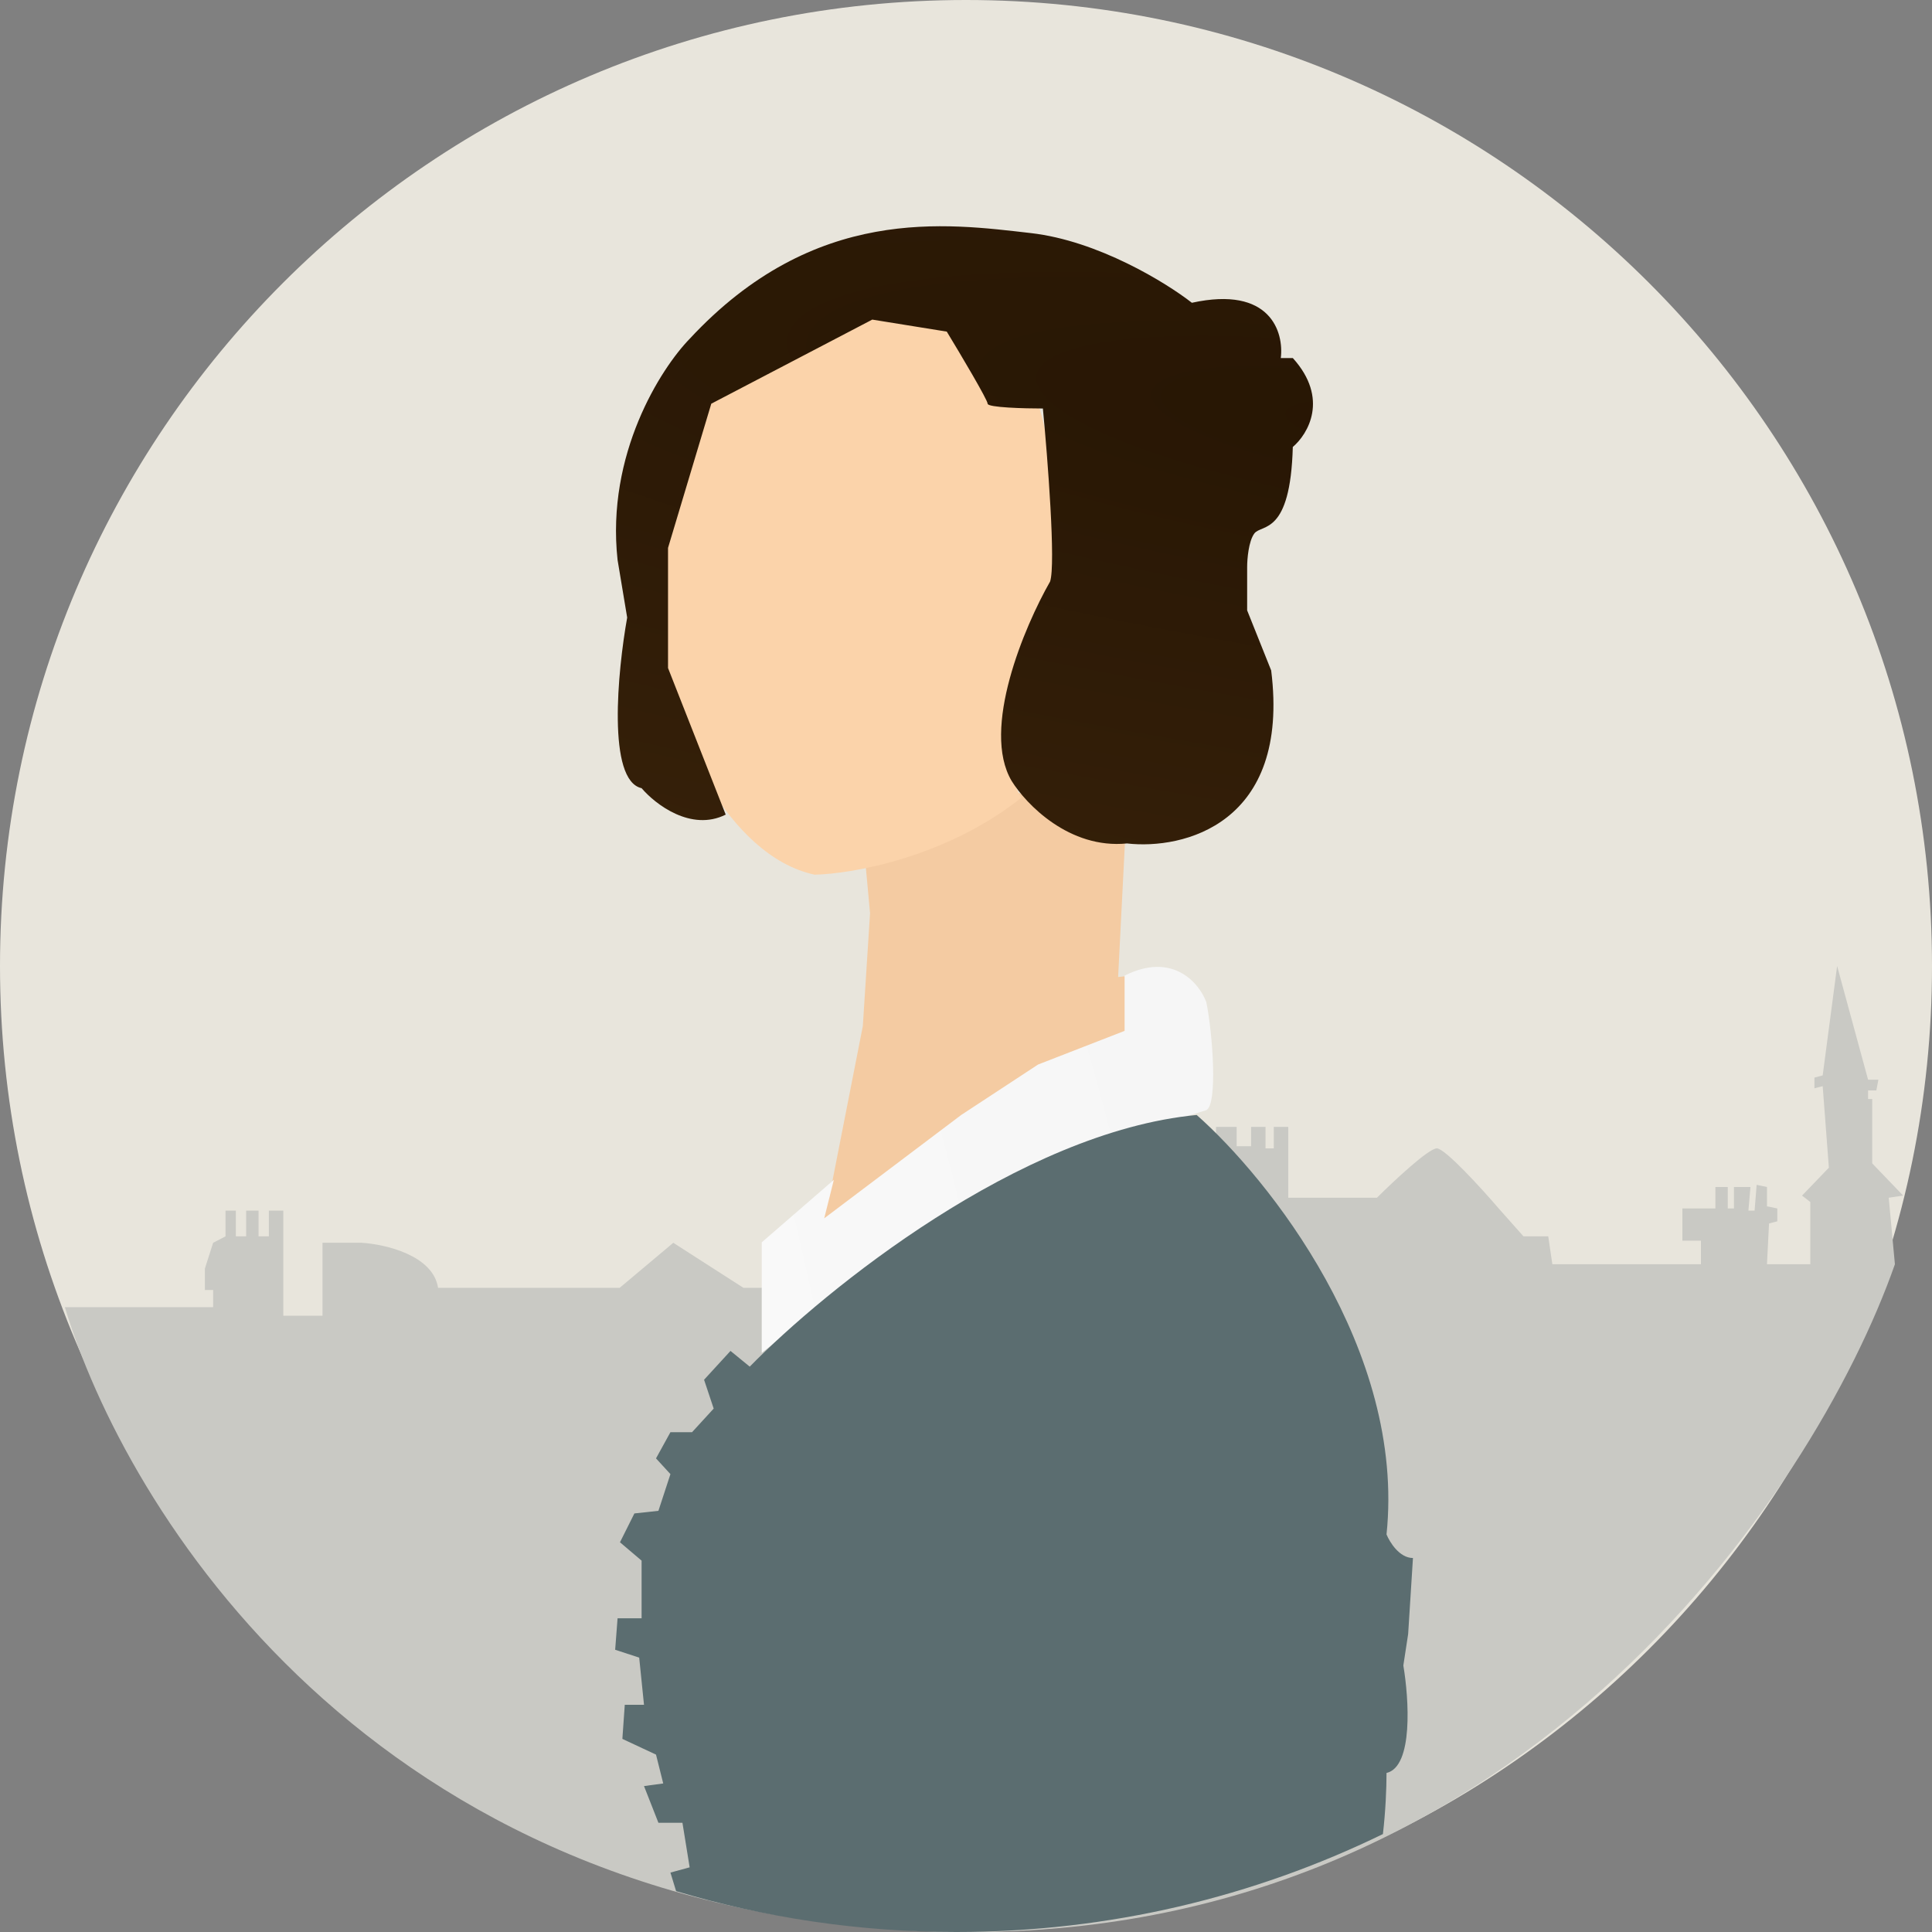 <svg width="506" height="506" viewBox="0 0 506 506" fill="none" xmlns="http://www.w3.org/2000/svg">
<rect x="0" y="0" width="506" height="506" fill="#808080" stroke="none"/>
<path d="M0 253C0 113.272 113.272 0 253 0C392.728 0 506 113.272 506 253C506 392.728 392.728 506 253 506C113.272 506 0 392.728 0 253Z" fill="#E8E5DC"/>
<path d="M55.823 342.35H16.992C32.485 394.236 96.464 501.381 246.06 505.876C395.655 510.372 475.209 391.239 496.286 331.111L494.665 313.69L498.448 313.128L490.341 304.699V287.841H489.26V285.593H491.422L491.962 282.783H489.26L481.153 253L477.37 281.659L475.209 282.221V285.031L477.37 284.469L478.992 305.823L471.966 313.128L474.128 314.814V331.111H462.778L463.319 320.434L465.481 319.872V316.5L462.778 315.938V310.881L460.076 310.319L459.536 317.062H457.914L458.455 310.881H454.131V316.5H452.51V310.881H449.267V316.5H440.62V324.929H445.484V331.111H406.572L405.491 323.805H399.006L392.52 316.5C388.017 311.255 378.469 300.766 376.307 300.766C374.145 300.766 364.958 309.382 360.634 313.69H337.395V295.146H333.612V300.766H331.45V295.146H327.667V300.204H323.884V295.146H318.479V314.814H291.457L289.295 337.292H194.717L176.342 325.491L162.291 337.292H114.731C113.434 328.75 100.86 325.866 94.735 325.491H84.466V344.597H74.198V317.062H70.415V323.805H67.713V317.062H64.47V323.805H61.768V317.062H59.065V323.805L55.823 325.491L53.661 332.235V337.854H55.823V342.35Z" fill="#C9C9C4"/>
<path d="M266.979 207.687L294.733 218.611L292.841 255.882C311.512 253.825 314.708 258.666 313.026 261.665L260.041 287.369L227.871 310.503L207.687 329.781L217.148 313.716L225.979 268.734L227.871 239.174L225.979 218.611L266.979 207.687Z" fill="#F4CBA2"/>
<path d="M172.443 127.759C172.946 94.529 208.316 79.089 225.938 75.522C250.608 75.522 266.007 93.564 270.622 102.585C276.16 114.668 276.915 140.765 275.657 152.303L269.363 168.037C259.797 184.652 263.489 202.232 267.475 208.945C247.839 224.553 223.211 228.875 213.351 229.085C190.191 224.05 176.429 190.484 172.443 174.331C172.233 172.653 171.939 160.989 172.443 127.759Z" fill="#FBD3AA"/>
<path d="M218.386 309.012L215.868 319.082L251.741 292.02L271.881 278.803L294.537 269.992V255.517C307.124 249.224 314.047 257.405 315.935 262.44C317.614 270.622 318.956 289.251 315.935 290.761C306.495 293.698 285.475 300.076 276.915 302.089L238.525 323.488L199.505 354.326V325.376L218.386 309.012Z" fill="url(#paint0_radial_312_84)"/>
<path d="M275.027 152.303C276.538 147.772 274.398 120.206 273.139 106.99C268.314 106.99 258.664 106.738 258.664 105.731C258.664 104.724 251.532 92.725 247.965 86.851L228.455 83.704L186.289 105.731L174.96 143.493V174.96L190.065 213.351C181.002 217.882 171.604 210.624 168.037 206.428C158.975 204.414 161.744 175.799 164.261 161.744L161.744 146.639C158.723 118.948 173.072 96.501 180.624 88.739C213.351 53.495 247.965 58.53 269.993 61.047C287.614 63.061 305.446 74.054 312.159 79.299C332.802 74.767 336.284 87.061 335.445 93.774H338.592C348.158 104.347 342.578 113.703 338.592 117.06C337.963 140.346 330.41 137.199 328.522 139.716C327.012 141.73 326.634 146.43 326.634 148.527V159.856L332.928 175.59C337.963 215.868 309.852 222.581 295.167 220.903C280.062 222.413 268.734 210.624 264.958 204.54C256.902 190.946 268.314 164.051 275.027 152.303Z" fill="url(#paint1_radial_312_84)"/>
<path d="M362.191 480.352C328.444 496.782 290.54 506 250.483 506C224.967 506 200.325 502.26 177.075 495.298L175.59 490.438L180.624 489.065L178.736 477.393H172.443L168.667 467.781L173.701 467.095L171.813 459.542L163.002 455.423L163.632 446.498H168.667L167.408 434.139L161.114 432.08L161.744 423.841H168.037V408.736L162.373 403.93L166.149 396.378L172.443 395.692L175.59 386.08L171.813 381.96L175.59 375.095H181.254L186.918 368.915L184.4 361.363L191.323 353.811L196.358 357.93C216.078 337.791 267.098 296.414 313.418 292.02C332.089 308.498 368.172 353.536 363.137 401.871C363.976 403.93 366.535 408.05 370.06 408.05L368.801 427.96L367.542 436.199C369.011 444.896 370.186 462.7 363.137 464.348C363.137 468.465 362.887 474.379 362.191 480.352Z" fill="#5B6D70"/>
<defs>
<radialGradient id="paint0_radial_312_84" cx="0" cy="0" r="1" gradientUnits="userSpaceOnUse" gradientTransform="translate(-75.42 361.094) rotate(-18.357) scale(610.165 877.296)">
<stop stop-color="white"/>
<stop offset="1" stop-color="#F1F1F1"/>
</radialGradient>
<radialGradient id="paint1_radial_312_84" cx="0" cy="0" r="1" gradientUnits="userSpaceOnUse" gradientTransform="translate(364.006 111.832) rotate(98.474) scale(248.618 1144.18)">
<stop stop-color="#271604"/>
<stop offset="1" stop-color="#41280D"/>
</radialGradient>
</defs>
</svg>
